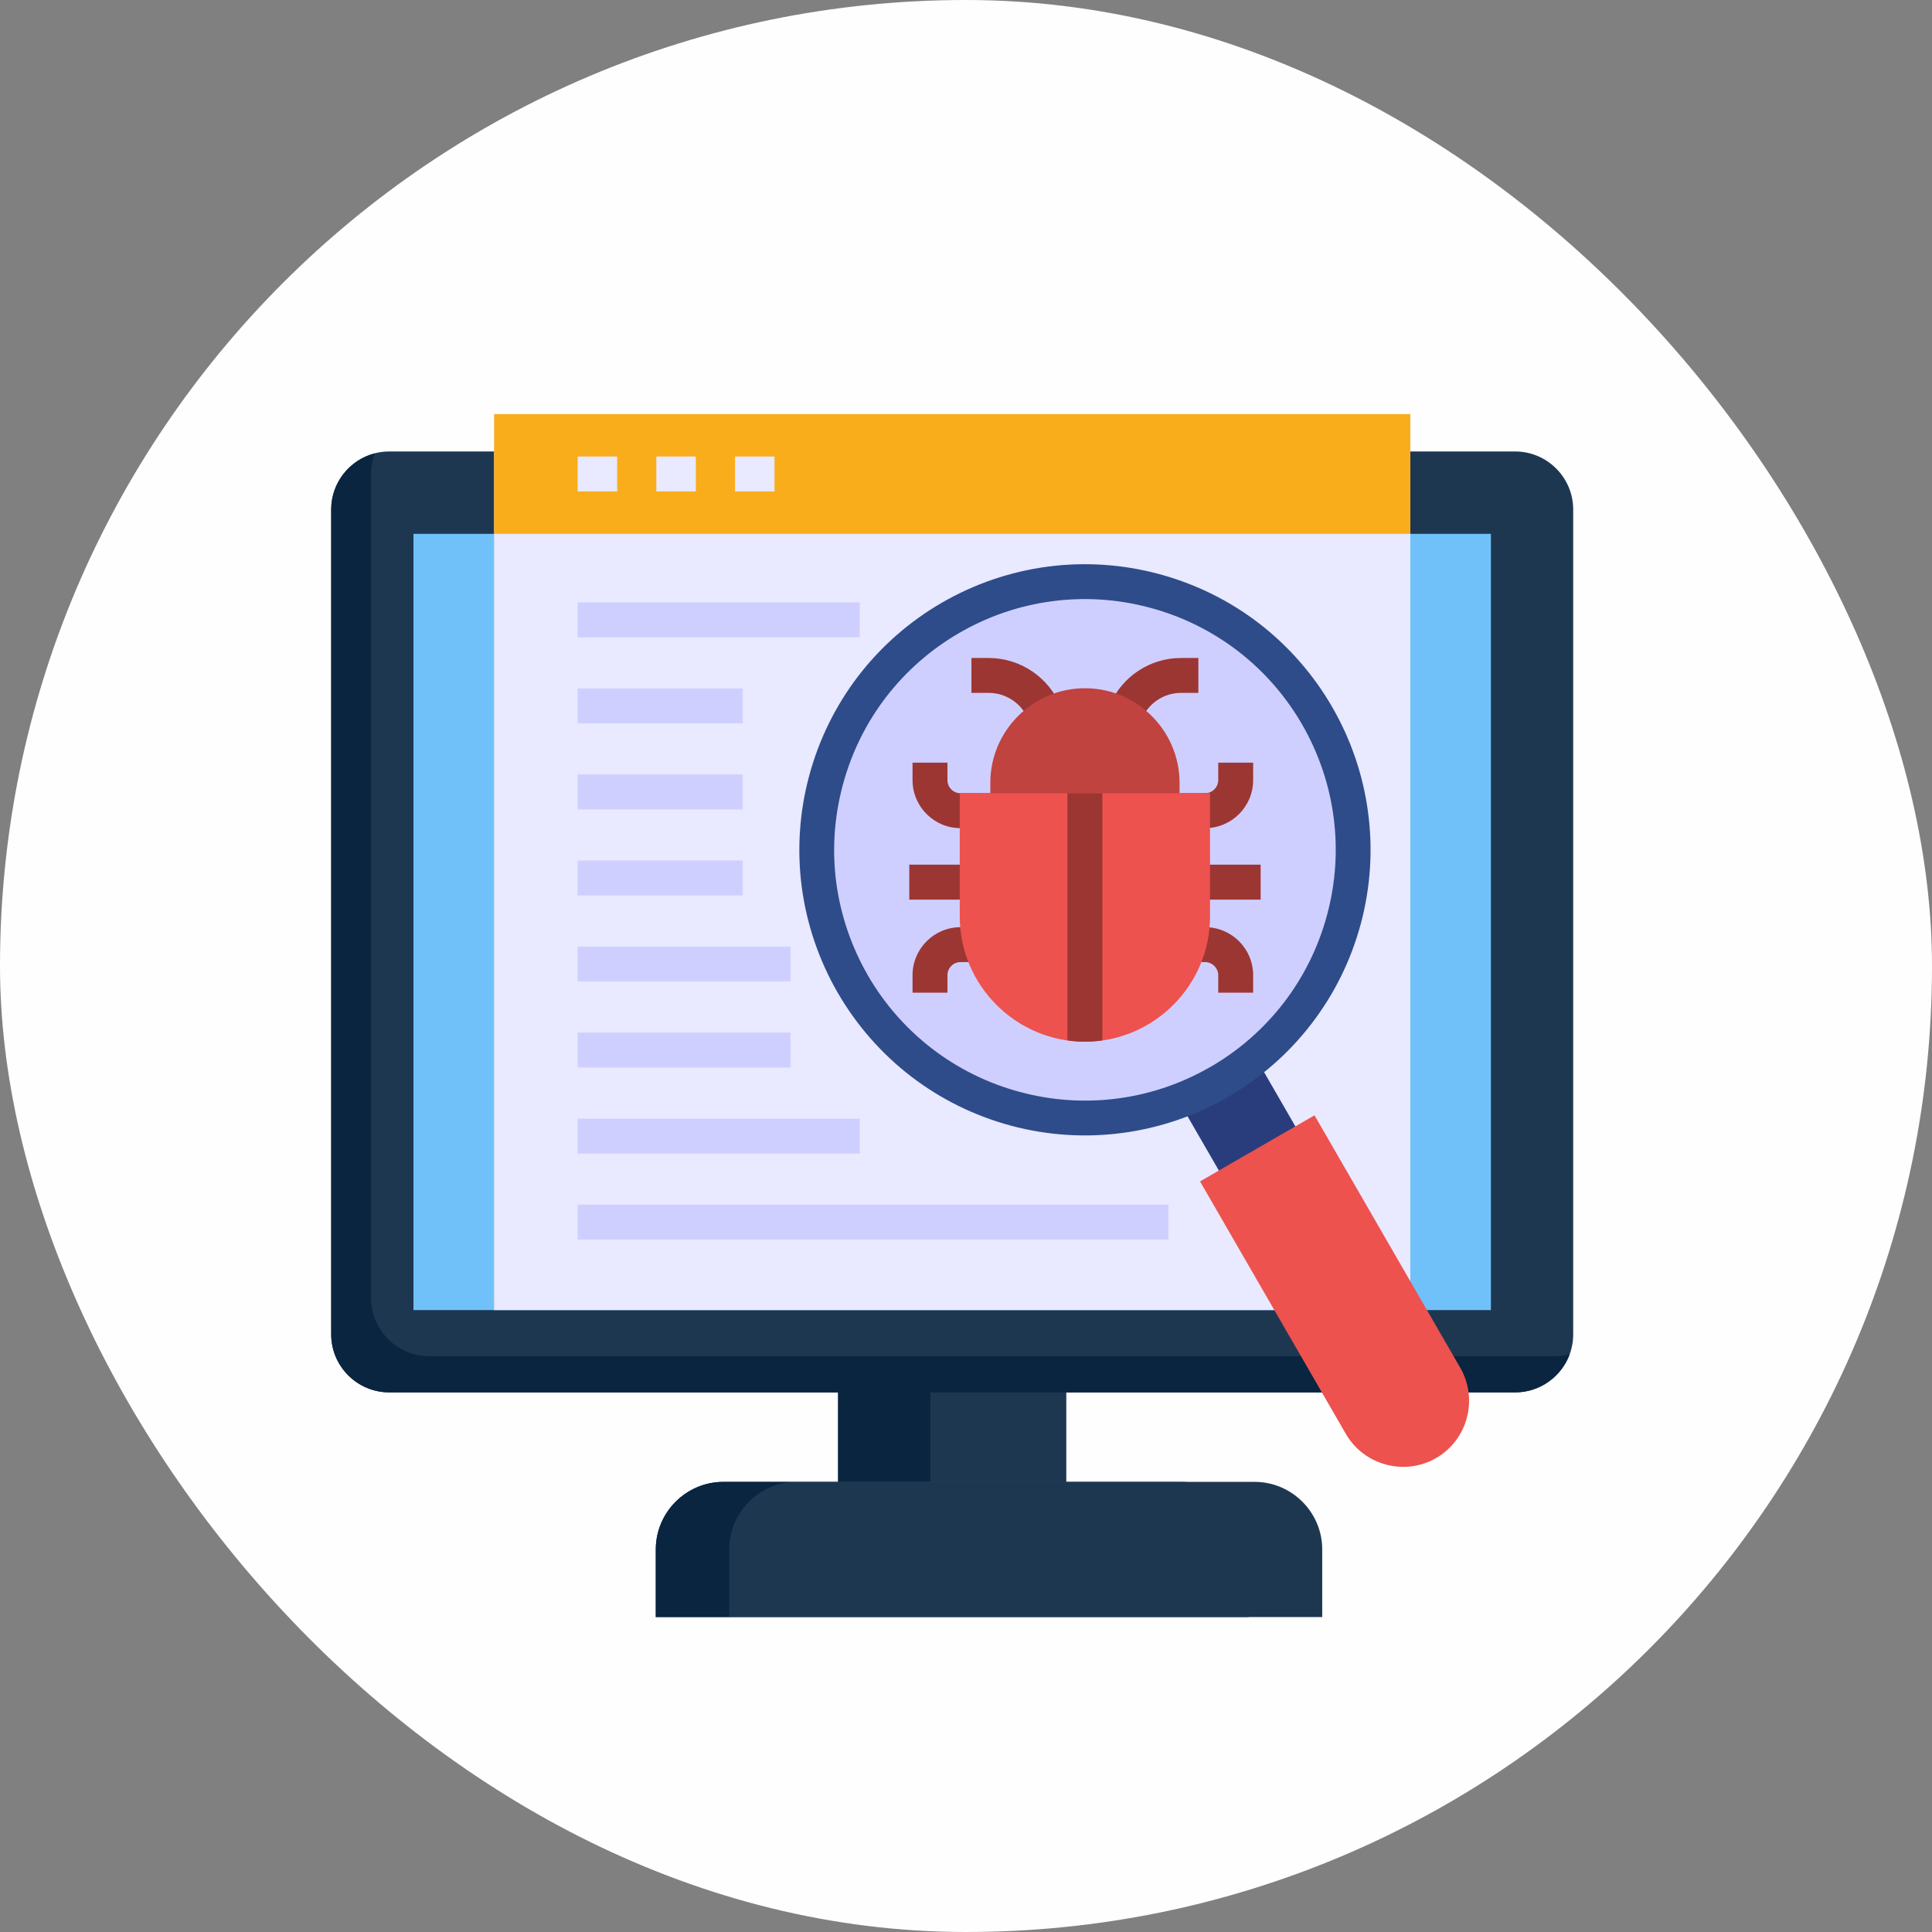 <svg width="70" height="70" viewBox="0 0 70 70" fill="none" xmlns="http://www.w3.org/2000/svg">
<rect x="0" y="0" width="70" height="70" fill="#808080" stroke="none"/>
<rect width="70" height="70" rx="35" fill="#FEFEFE"/>
<g clip-path="url(#clip0_65_23)">
<path fill-rule="evenodd" clip-rule="evenodd" d="M30.366 50.141H38.634V53.998H30.366V50.141Z" fill="#1E3751"/>
<path fill-rule="evenodd" clip-rule="evenodd" d="M30.366 50.141H33.709V53.998H30.366V50.141Z" fill="#0A2540"/>
<path fill-rule="evenodd" clip-rule="evenodd" d="M54.9 16.358H14.1C12.945 16.358 12 17.303 12 18.461V48.348C12 49.503 12.945 50.448 14.1 50.448H54.9C56.055 50.448 57 49.503 57 48.348V18.461C57 17.303 56.055 16.358 54.9 16.358Z" fill="#1E3751"/>
<path fill-rule="evenodd" clip-rule="evenodd" d="M14.981 19.342H54.018V47.467H14.981V19.342Z" fill="#70C1F9"/>
<path fill-rule="evenodd" clip-rule="evenodd" d="M23.76 58.589V56.14C23.76 54.792 24.861 53.691 26.209 53.691H42.791C44.139 53.691 45.24 54.793 45.24 56.14V58.589H23.76Z" fill="#293D7C"/>
<path fill-rule="evenodd" clip-rule="evenodd" d="M17.902 15.005H51.098V47.467H17.902V15.005Z" fill="#E9E9FF"/>
<path fill-rule="evenodd" clip-rule="evenodd" d="M17.902 15.005H51.098V19.342H17.902V15.005Z" fill="#FAAD1B"/>
<path d="M20.929 16.54H22.361V17.805H20.929V16.54ZM23.78 17.805H25.212V16.54H23.78V17.805ZM26.631 16.54V17.805H28.063V16.54H26.631Z" fill="#E9E9FF"/>
<path fill-rule="evenodd" clip-rule="evenodd" d="M41.639 38.041L44.411 36.441L50.176 46.426L47.404 48.026L41.639 38.041Z" fill="#293D7C"/>
<path d="M41.987 20.797C43.34 21.16 44.559 21.775 45.606 22.577C46.693 23.412 47.594 24.449 48.27 25.62C48.944 26.788 49.392 28.087 49.569 29.444C49.743 30.756 49.666 32.118 49.305 33.468C48.941 34.821 48.327 36.04 47.522 37.087C46.69 38.174 45.653 39.075 44.482 39.749L44.484 39.751C43.316 40.425 42.015 40.873 40.655 41.05C39.346 41.224 37.983 41.147 36.631 40.786C35.279 40.422 34.062 39.808 33.014 39.004C31.928 38.171 31.027 37.134 30.35 35.965C29.677 34.797 29.228 33.496 29.049 32.136C28.878 30.827 28.954 29.465 29.316 28.115C29.679 26.762 30.294 25.543 31.096 24.495C31.931 23.407 32.968 22.505 34.136 21.831C35.304 21.158 36.603 20.709 37.963 20.53C39.275 20.358 40.637 20.435 41.987 20.797Z" fill="#2E4C89"/>
<path d="M31.15 23.092H20.929V21.826H31.15V23.092ZM26.913 24.944H20.929V26.209H26.913V24.944ZM26.913 28.061H20.929V29.327H26.913V28.061ZM26.913 31.178H20.929V32.444H26.913V31.178ZM28.642 34.296H20.929V35.561H28.642V34.296ZM28.642 37.413H20.929V38.678H28.642V37.413ZM31.15 40.53H20.929V41.796H31.15V40.53ZM20.929 43.648V44.913H42.333V43.648H20.929Z" fill="#CFCFFF"/>
<path d="M44.841 23.581C43.921 22.877 42.851 22.336 41.662 22.018C40.471 21.698 39.275 21.632 38.127 21.783C36.936 21.939 35.796 22.331 34.769 22.925C33.742 23.517 32.833 24.308 32.1 25.261C31.395 26.181 30.855 27.252 30.537 28.44C30.217 29.631 30.148 30.827 30.299 31.975C30.458 33.166 30.85 34.306 31.442 35.333V35.336C32.033 36.358 32.825 37.27 33.78 38.002C34.7 38.706 35.768 39.247 36.959 39.565C38.15 39.885 39.346 39.951 40.494 39.8C41.685 39.644 42.825 39.252 43.852 38.658H43.855C44.877 38.069 45.786 37.277 46.521 36.322C47.225 35.402 47.766 34.331 48.084 33.143C48.404 31.952 48.47 30.756 48.319 29.608C48.163 28.415 47.769 27.275 47.177 26.247C46.588 25.225 45.796 24.314 44.841 23.581Z" fill="#CFCFFF"/>
<path fill-rule="evenodd" clip-rule="evenodd" d="M26.424 58.589V56.14C26.424 54.792 27.525 53.691 28.872 53.691H45.458C46.805 53.691 47.907 54.793 47.907 56.14V58.589H26.424Z" fill="#1E3751"/>
<path fill-rule="evenodd" clip-rule="evenodd" d="M23.76 58.589V56.14C23.76 54.792 24.861 53.691 26.209 53.691H28.872C27.525 53.691 26.424 54.793 26.424 56.14V58.589H23.76Z" fill="#0A2540"/>
<path fill-rule="evenodd" clip-rule="evenodd" d="M13.575 16.427C12.671 16.66 12 17.485 12 18.46V48.348C12 49.503 12.945 50.448 14.1 50.448H54.9C55.801 50.448 56.575 49.872 56.872 49.07C56.703 49.114 56.526 49.137 56.344 49.137H15.545C14.39 49.137 13.445 48.192 13.445 47.036V17.149C13.445 16.896 13.491 16.652 13.575 16.427Z" fill="#0A2540"/>
<path fill-rule="evenodd" clip-rule="evenodd" d="M43.48 42.805L47.627 40.41L52.909 49.559C53.568 50.699 53.173 52.17 52.033 52.828C50.893 53.486 49.421 53.092 48.762 51.952L43.48 42.805Z" fill="#ED524E"/>
<path d="M34.8 33.594H35.973V34.859H34.8C34.54 34.859 34.328 35.072 34.328 35.333V35.966H33.063V35.333C33.063 34.374 33.842 33.594 34.8 33.594ZM43.665 33.594H42.699V34.859H43.665C43.922 34.859 44.139 35.076 44.139 35.333V35.966H45.404V35.333C45.404 34.374 44.624 33.594 43.665 33.594ZM42.576 31.329V32.595H45.676V31.329H42.576ZM32.945 32.595H36.039V31.329H32.945V32.595ZM37.262 26.088L37.49 26.678L38.67 26.224L38.443 25.633C38.03 24.561 36.98 23.84 35.829 23.84H35.197V25.105H35.829C36.46 25.105 37.036 25.5 37.262 26.088ZM41.384 26.018C41.632 25.464 42.182 25.105 42.786 25.105H43.419V23.84H42.786C41.683 23.84 40.679 24.492 40.228 25.503L39.971 26.081L41.127 26.596L41.384 26.018ZM34.8 30.005H43.665C44.624 30.005 45.404 29.225 45.404 28.266V27.633H44.139V28.266C44.139 28.523 43.922 28.74 43.665 28.74H34.8C34.54 28.74 34.328 28.527 34.328 28.266V27.633H33.063V28.266C33.063 29.225 33.842 30.005 34.8 30.005Z" fill="#9C3633"/>
<path d="M35.881 30.005V28.363C35.881 27.421 36.265 26.563 36.887 25.943C37.507 25.32 38.365 24.936 39.308 24.936C40.253 24.936 41.109 25.32 41.731 25.943C42.351 26.563 42.738 27.421 42.738 28.363V30.005H35.881Z" fill="#C0433F"/>
<path d="M43.842 28.74V33.207C43.842 34.454 43.332 35.589 42.51 36.411C41.69 37.231 40.555 37.743 39.308 37.743C38.06 37.743 36.928 37.231 36.106 36.411C35.284 35.589 34.774 34.457 34.774 33.207V28.74H43.842Z" fill="#ED524E"/>
<path d="M39.941 28.74V37.697C39.733 37.728 39.523 37.743 39.308 37.743C39.093 37.743 38.883 37.728 38.675 37.697V28.74H39.941Z" fill="#9C3633"/>
</g>
<defs>
<clipPath id="clip0_65_23">
<rect width="45" height="43.594" fill="white" transform="translate(12 15)"/>
</clipPath>
</defs>
</svg>
